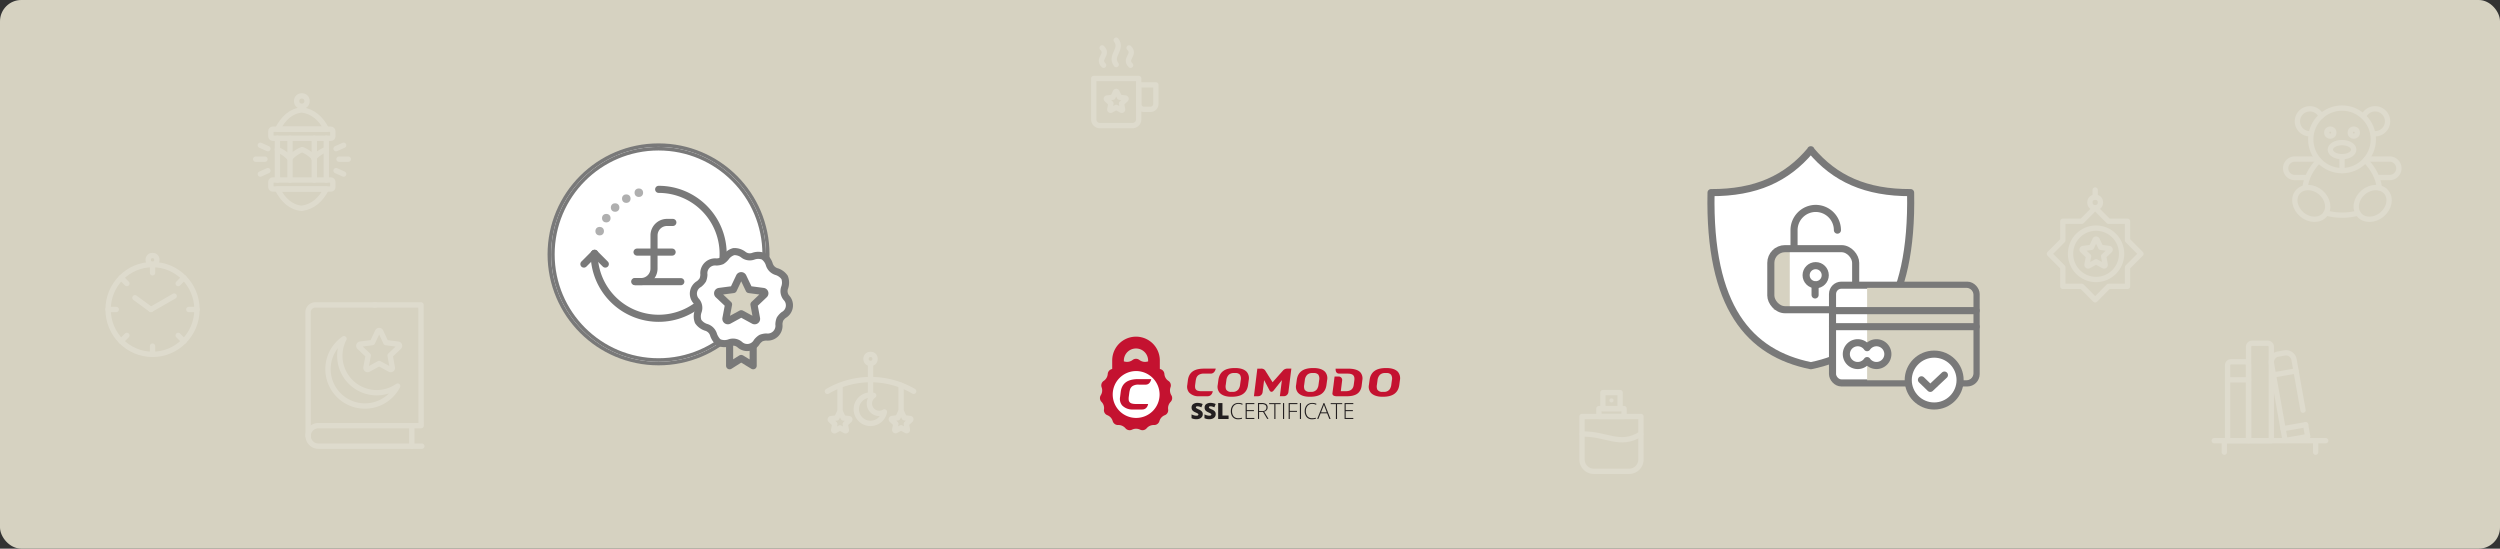 <svg id="Group_3114" data-name="Group 3114" xmlns="http://www.w3.org/2000/svg" width="1408" height="309" viewBox="0 0 1408 309">
  <rect x="0" y="0" width="1408" height="309" fill="#333333" stroke="none"/>
  <g id="Group_2660" data-name="Group 2660" transform="translate(-256 -3835)">
    <rect id="Rectangle_3824" data-name="Rectangle 3824" width="1408" height="309" rx="12" transform="translate(256 3835)" fill="#d6d2c1"/>
    <g id="Layer_2" data-name="Layer 2" transform="translate(1217.066 3916.842)">
      <g id="Vrstva_1" data-name="Vrstva 1" transform="translate(2.54 2.5)">
        <path id="Path_7453" data-name="Path 7453" d="M114.989,26.642c-25.133.08-42.653-7.817-56.136-23.9V2.5l-.08.1-.053-.1v.195C45.237,18.825,27.735,26.721,2.593,26.642c-1.31,64.705,21.6,90.405,56.127,97.47h.168C93.344,117.047,116.264,91.347,114.989,26.642Z" transform="translate(-2.54 -2.5)" fill="#fff" stroke="#797979" stroke-linecap="round" stroke-linejoin="round" stroke-width="4"/>
        <rect id="Rectangle_3882" data-name="Rectangle 3882" width="9.039" height="34.393" transform="translate(35.35 55.702)" fill="#d6d2c1"/>
        <g id="Group_2852" data-name="Group 2852">
          <path id="Path_7454" data-name="Path 7454" d="M55.4,62.111V52.046A12.261,12.261,0,0,1,67.626,39.82h0A12.261,12.261,0,0,1,79.834,52.046" transform="translate(-8.604 -6.781)" fill="none" stroke="#797979" stroke-linecap="round" stroke-linejoin="round" stroke-width="4"/>
          <circle id="Ellipse_290" data-name="Ellipse 290" cx="5.391" cy="5.391" r="5.391" transform="translate(53.596 65.264)" fill="none" stroke="#797979" stroke-linecap="round" stroke-linejoin="round" stroke-width="4"/>
          <line id="Line_400" data-name="Line 400" y2="5.506" transform="translate(58.65 76.276)" fill="none" stroke="#797979" stroke-linecap="round" stroke-linejoin="round" stroke-width="4"/>
          <rect id="Rectangle_3883" data-name="Rectangle 3883" width="47.788" height="34.393" rx="8" transform="translate(33.721 55.702)" fill="none" stroke="#797979" stroke-linecap="round" stroke-linejoin="round" stroke-width="4"/>
        </g>
        <g id="icon_payment" transform="translate(68.467 76.276)">
          <rect id="Rectangle_2814" data-name="Rectangle 2814" width="80.888" height="55.045" rx="4.991" fill="#fff" stroke="#797979" stroke-linecap="round" stroke-linejoin="round" stroke-width="4"/>
          <path id="Rectangle_2813" data-name="Rectangle 2813" d="M0,0H55.9a4,4,0,0,1,4,4V48.03a4,4,0,0,1-4,4H0a0,0,0,0,1,0,0V0A0,0,0,0,1,0,0Z" transform="translate(19.482 1.507)" fill="#d6d2c1"/>
          <line id="Line_182" data-name="Line 182" x2="80.888" transform="translate(0 14.321)" fill="none" stroke="#797979" stroke-linecap="round" stroke-linejoin="round" stroke-width="4"/>
          <line id="Line_183" data-name="Line 183" x2="80.888" transform="translate(0 23.366)" fill="none" stroke="#797979" stroke-linecap="round" stroke-linejoin="round" stroke-width="4"/>
          <path id="Path_5566" data-name="Path 5566" d="M100.408,87.025A6.405,6.405,0,0,0,95.132,89.8a6.416,6.416,0,1,0,0,7.281,6.413,6.413,0,1,0,5.276-10.056Z" transform="translate(-75.649 -54.614)" fill="#fff" stroke="#797979" stroke-linecap="round" stroke-linejoin="round" stroke-width="4"/>
          <circle id="Ellipse_119" data-name="Ellipse 119" cx="14.606" cy="14.606" r="14.606" transform="translate(42.642 38.826)" fill="#fff" stroke="#797979" stroke-linecap="round" stroke-linejoin="round" stroke-width="4"/>
          <path id="Path_7648" data-name="Path 7648" d="M96.46,113.962l4.978,4.828,7.958-7.5" transform="translate(-46.37 -60.671)" fill="none" stroke="#797979" stroke-linecap="round" stroke-linejoin="round" stroke-width="4"/>
        </g>
      </g>
    </g>
    <g id="icon_plush-toys" transform="translate(1543.27 3895.87)" opacity="0.195">
      <g id="Group_2646" data-name="Group 2646">
        <circle id="Ellipse_297" data-name="Ellipse 297" cx="17.619" cy="17.619" r="17.619" transform="translate(14.143)" fill="none" stroke="#fff" stroke-linecap="round" stroke-linejoin="round" stroke-width="3"/>
        <ellipse id="Ellipse_298" data-name="Ellipse 298" cx="6.592" cy="3.97" rx="6.592" ry="3.97" transform="translate(25.169 19.438)" fill="none" stroke="#fff" stroke-linecap="round" stroke-linejoin="round" stroke-width="3"/>
        <line id="Line_406" data-name="Line 406" y2="6.273" transform="translate(31.764 28.88)" fill="none" stroke="#fff" stroke-linecap="round" stroke-linejoin="round" stroke-width="3"/>
        <circle id="Ellipse_299" data-name="Ellipse 299" cx="1.985" cy="1.985" r="1.985" transform="translate(23.162 11.829)" fill="none" stroke="#fff" stroke-linecap="round" stroke-linejoin="round" stroke-width="3"/>
        <circle id="Ellipse_300" data-name="Ellipse 300" cx="1.985" cy="1.985" r="1.985" transform="translate(36.396 11.829)" fill="none" stroke="#fff" stroke-linecap="round" stroke-linejoin="round" stroke-width="3"/>
        <path id="Path_7498" data-name="Path 7498" d="M1068.012,667.518a7.032,7.032,0,1,1,6.361,10.03,7.127,7.127,0,0,1-.994-.069" transform="translate(-1023.998 -663.072)" fill="none" stroke="#fff" stroke-linecap="round" stroke-linejoin="round" stroke-width="3"/>
        <path id="Path_7499" data-name="Path 7499" d="M1061.008,667.518a7.032,7.032,0,1,0-6.362,10.03c.154,0,.308-.005.46-.015" transform="translate(-1040.989 -663.072)" fill="none" stroke="#fff" stroke-linecap="round" stroke-linejoin="round" stroke-width="3"/>
        <ellipse id="Ellipse_301" data-name="Ellipse 301" cx="8.158" cy="9.97" rx="8.158" ry="9.97" transform="translate(1.563 53.536) rotate(-50)" fill="none" stroke="#fff" stroke-linecap="round" stroke-linejoin="round" stroke-width="3"/>
        <ellipse id="Ellipse_302" data-name="Ellipse 302" cx="9.97" cy="8.158" rx="9.97" ry="8.158" transform="translate(36.138 53.855) rotate(-40)" fill="none" stroke="#fff" stroke-linecap="round" stroke-linejoin="round" stroke-width="3"/>
        <path id="Path_7500" data-name="Path 7500" d="M1068.537,679.379c4.333,4.3,7.38,10.153,7.757,15.32" transform="translate(-1023.559 -649.832)" fill="none" stroke="#fff" stroke-linecap="round" stroke-linejoin="round" stroke-width="3"/>
        <path id="Path_7501" data-name="Path 7501" d="M1049.985,694.48c.427-5.079,3.4-10.791,7.625-15.036" transform="translate(-1039.015 -649.779)" fill="none" stroke="#fff" stroke-linecap="round" stroke-linejoin="round" stroke-width="3"/>
        <path id="Path_7502" data-name="Path 7502" d="M1074.355,695.55a34.456,34.456,0,0,1-17.923-.055" transform="translate(-1033.641 -636.408)" fill="none" stroke="#fff" stroke-linecap="round" stroke-linejoin="round" stroke-width="3"/>
        <path id="Path_7503" data-name="Path 7503" d="M1056.069,689.341h-6.857a5.21,5.21,0,0,1-5.211-5.211h0a5.211,5.211,0,0,1,5.211-5.211h11.24" transform="translate(-1044 -650.215)" fill="none" stroke="#fff" stroke-linecap="round" stroke-linejoin="round" stroke-width="3"/>
        <path id="Path_7504" data-name="Path 7504" d="M1075.014,689.341h6.878a5.21,5.21,0,0,0,5.211-5.211h0a5.211,5.211,0,0,0-5.211-5.211h-13.073" transform="translate(-1023.322 -650.215)" fill="none" stroke="#fff" stroke-linecap="round" stroke-linejoin="round" stroke-width="3"/>
      </g>
    </g>
    <g id="icon_book-shelfs" transform="translate(1503.039 4028.324)" opacity="0.195">
      <g id="Group_3009" data-name="Group 3009">
        <line id="Line_381" data-name="Line 381" x1="62.794" transform="translate(0 54.864)" fill="none" stroke="#404041" stroke-linecap="round" stroke-linejoin="round" stroke-width="1.5"/>
        <path id="Rectangle_3863" data-name="Rectangle 3863" d="M2,0h8.818a2,2,0,0,1,2,2V54.864a0,0,0,0,1,0,0H0a0,0,0,0,1,0,0V2A2,2,0,0,1,2,0Z" transform="translate(19.351)" fill="none" stroke="#404041" stroke-linecap="round" stroke-linejoin="round" stroke-width="1.5"/>
        <path id="Rectangle_3864" data-name="Rectangle 3864" d="M2,0H9.806a2,2,0,0,1,2,2V44.449a0,0,0,0,1,0,0H0a0,0,0,0,1,0,0V2A2,2,0,0,1,2,0Z" transform="translate(7.541 10.414)" fill="none" stroke="#404041" stroke-linecap="round" stroke-linejoin="round" stroke-width="1.5"/>
        <line id="Line_382" data-name="Line 382" x2="11.806" transform="translate(7.541 20.576)" fill="none" stroke="#404041" stroke-linecap="round" stroke-linejoin="round" stroke-width="1.5"/>
        <g id="Group_2537" data-name="Group 2537" transform="translate(32.167 5.386)">
          <path id="Path_7373" data-name="Path 7373" d="M972.627,4301.609l1.178,6.635-12.713,2.223-7.71-43.364a4.575,4.575,0,0,1,3.739-5.295l3.636-.635a4.6,4.6,0,0,1,5.339,3.708l5.071,28.514" transform="translate(-953.311 -4261.103)" fill="none" stroke="#404041" stroke-linecap="round" stroke-linejoin="round" stroke-width="1.5"/>
          <line id="Line_383" data-name="Line 383" y1="2.223" x2="12.714" transform="translate(1.216 10.215)" fill="none" stroke="#404041" stroke-linecap="round" stroke-linejoin="round" stroke-width="1.5"/>
          <line id="Line_384" data-name="Line 384" y1="2.223" x2="12.714" transform="translate(6.601 40.507)" fill="none" stroke="#404041" stroke-linecap="round" stroke-linejoin="round" stroke-width="1.5"/>
        </g>
        <line id="Line_385" data-name="Line 385" y2="6.488" transform="translate(5.693 54.864)" fill="none" stroke="#404041" stroke-linecap="round" stroke-linejoin="round" stroke-width="1.5"/>
        <line id="Line_386" data-name="Line 386" y2="6.488" transform="translate(57.127 54.864)" fill="none" stroke="#404041" stroke-linecap="round" stroke-linejoin="round" stroke-width="1.5"/>
      </g>
      <g id="Group_2647" data-name="Group 2647">
        <line id="Line_381-2" data-name="Line 381" x1="62.794" transform="translate(0 54.864)" fill="none" stroke="#fff" stroke-linecap="round" stroke-linejoin="round" stroke-width="3"/>
        <path id="Rectangle_3863-2" data-name="Rectangle 3863" d="M2,0h8.818a2,2,0,0,1,2,2V54.864a0,0,0,0,1,0,0H0a0,0,0,0,1,0,0V2A2,2,0,0,1,2,0Z" transform="translate(19.351)" fill="none" stroke="#fff" stroke-linecap="round" stroke-linejoin="round" stroke-width="3"/>
        <path id="Rectangle_3864-2" data-name="Rectangle 3864" d="M2,0H9.806a2,2,0,0,1,2,2V44.449a0,0,0,0,1,0,0H0a0,0,0,0,1,0,0V2A2,2,0,0,1,2,0Z" transform="translate(7.541 10.414)" fill="none" stroke="#fff" stroke-linecap="round" stroke-linejoin="round" stroke-width="3"/>
        <line id="Line_382-2" data-name="Line 382" x2="11.806" transform="translate(7.541 20.576)" fill="none" stroke="#fff" stroke-linecap="round" stroke-linejoin="round" stroke-width="3"/>
        <g id="Group_2537-2" data-name="Group 2537" transform="translate(32.167 5.387)">
          <path id="Path_7373-2" data-name="Path 7373" d="M972.627,4301.609l1.178,6.635-12.713,2.223-7.71-43.364a4.575,4.575,0,0,1,3.739-5.295l3.636-.635a4.6,4.6,0,0,1,5.339,3.708l5.071,28.514" transform="translate(-953.311 -4261.102)" fill="none" stroke="#fff" stroke-linecap="round" stroke-linejoin="round" stroke-width="3"/>
          <line id="Line_383-2" data-name="Line 383" y1="2.223" x2="12.714" transform="translate(1.216 10.215)" fill="none" stroke="#fff" stroke-linecap="round" stroke-linejoin="round" stroke-width="3"/>
          <line id="Line_384-2" data-name="Line 384" y1="2.223" x2="12.714" transform="translate(6.601 40.507)" fill="none" stroke="#fff" stroke-linecap="round" stroke-linejoin="round" stroke-width="3"/>
        </g>
        <line id="Line_385-2" data-name="Line 385" y2="6.488" transform="translate(5.693 54.864)" fill="none" stroke="#fff" stroke-linecap="round" stroke-linejoin="round" stroke-width="3"/>
        <line id="Line_386-2" data-name="Line 386" y2="6.488" transform="translate(57.127 54.864)" fill="none" stroke="#fff" stroke-linecap="round" stroke-linejoin="round" stroke-width="3"/>
      </g>
    </g>
    <g id="icon_ornaments" transform="translate(1410.227 3942)" opacity="0.195">
      <g id="Group_2648" data-name="Group 2648">
        <path id="Path_5744" data-name="Path 5744" d="M874.259,4274.917l4.731.627a.632.632,0,0,1,.342,1.1l-3.439,3.284.859,4.7a.633.633,0,0,1-.919.692l-4.188-2.289-4.169,2.289a.659.659,0,0,1-.943-.692l.879-4.7-3.456-3.284a.645.645,0,0,1,.365-1.1l4.7-.627,2.034-4.319a.655.655,0,0,1,.889-.272h0a.672.672,0,0,1,.271.272Z" transform="translate(-845.352 -4242.599)" fill="none" stroke="#fff" stroke-linecap="round" stroke-linejoin="round" stroke-width="3"/>
        <ellipse id="Ellipse_262" data-name="Ellipse 262" cx="14.388" cy="14.472" rx="14.388" ry="14.472" transform="translate(11.891 21.473)" fill="none" stroke="#fff" stroke-linecap="round" stroke-linejoin="round" stroke-width="3"/>
        <path id="Path_7372" data-name="Path 7372" d="M897.92,4294.4l7.549-7.593-7.549-7.593v-10.738H887.245l-7.549-7.594-7.549,7.594H861.472v10.738l-7.549,7.593,7.549,7.593v10.738h10.676l7.549,7.594,7.549-7.594H897.92Z" transform="translate(-853.923 -4250.859)" fill="none" stroke="#fff" stroke-linecap="round" stroke-linejoin="round" stroke-width="3"/>
        <ellipse id="Ellipse_263" data-name="Ellipse 263" cx="2.973" cy="2.991" rx="2.973" ry="2.991" transform="translate(22.8 4.04)" fill="none" stroke="#fff" stroke-linecap="round" stroke-linejoin="round" stroke-width="3"/>
        <line id="Line_370" data-name="Line 370" y2="4.04" transform="translate(25.772)" fill="none" stroke="#fff" stroke-linecap="round" stroke-linejoin="round" stroke-width="3"/>
      </g>
    </g>
    <g id="Group_2653" data-name="Group 2653" transform="translate(-401.125 3689.955)">
      <g id="Ellipse_330" data-name="Ellipse 330">
        <circle id="Ellipse_331" data-name="Ellipse 331" cx="61.5" cy="61.5" r="61.5" transform="translate(966.513 226.8)" fill="#fff" stroke="#797979" stroke-linecap="round" stroke-linejoin="round" stroke-width="2"/>
        <circle id="Ellipse_332" data-name="Ellipse 332" cx="59.5" cy="59.5" r="59.5" transform="translate(968.513 228.8)" fill="#fff" stroke="#797979" stroke-linecap="round" stroke-linejoin="round" stroke-width="2"/>
      </g>
      <path id="Path_7649" data-name="Path 7649" d="M1028.088,251.688" fill="none" stroke="#797979" stroke-linecap="round" stroke-linejoin="round" stroke-width="4"/>
      <path id="Path_7650" data-name="Path 7650" d="M1028.088,251.688A36.308,36.308,0,1,1,991.779,288" fill="none" stroke="#797979" stroke-linecap="round" stroke-linejoin="round" stroke-width="4"/>
      <line id="Line_485" data-name="Line 485" x2="6.067" y2="6.067" transform="translate(991.972 287.707)" fill="none" stroke="#797979" stroke-linecap="round" stroke-linejoin="round" stroke-width="4"/>
      <line id="Line_486" data-name="Line 486" x1="6.067" y2="6.067" transform="translate(985.972 287.707)" fill="none" stroke="#797979" stroke-linecap="round" stroke-linejoin="round" stroke-width="4"/>
      <circle id="Ellipse_333" data-name="Ellipse 333" cx="2.408" cy="2.408" r="2.408" transform="translate(1014.508 251.174)" fill="#afafaf"/>
      <circle id="Ellipse_334" data-name="Ellipse 334" cx="2.408" cy="2.408" r="2.408" transform="translate(1007.445 254.513)" fill="#afafaf"/>
      <circle id="Ellipse_335" data-name="Ellipse 335" cx="2.408" cy="2.408" r="2.408" transform="translate(1001.152 259.521)" fill="#afafaf"/>
      <circle id="Ellipse_336" data-name="Ellipse 336" cx="2.408" cy="2.408" r="2.408" transform="translate(996.181 265.506)" fill="#afafaf"/>
      <circle id="Ellipse_337" data-name="Ellipse 337" cx="2.408" cy="2.408" r="2.408" transform="translate(992.456 272.826)" fill="#afafaf"/>
      <g id="Group_2652" data-name="Group 2652">
        <line id="Line_487" data-name="Line 487" x1="25.529" transform="translate(1015.039 303.681)" fill="none" stroke="#797979" stroke-linecap="round" stroke-linejoin="round" stroke-width="4"/>
        <path id="Path_7651" data-name="Path 7651" d="M1036.071,270.319h-3.285a7.31,7.31,0,0,0-7.31,7.3l-.016,18.713a7.311,7.311,0,0,1-7.31,7.3H1014.6" fill="none" stroke="#797979" stroke-linecap="round" stroke-linejoin="round" stroke-width="4"/>
        <line id="Line_488" data-name="Line 488" x2="19.767" transform="translate(1015.898 287.026)" fill="none" stroke="#797979" stroke-linecap="round" stroke-linejoin="round" stroke-width="4"/>
      </g>
      <g id="icon_bestseller" data-name="icon bestseller">
        <path id="Path_5740" data-name="Path 5740" d="M1068.038,338.509v12.536l6.526-4.125,6.75,4.125v-10.88" fill="#d6d2c1" stroke="#797979" stroke-linecap="round" stroke-linejoin="round" stroke-width="4"/>
        <path id="Path_6406" data-name="Path 6406" d="M1095.805,327.719a9.1,9.1,0,0,1,.6-2.939,9.551,9.551,0,0,1,2.109-2.325,6.223,6.223,0,0,0,1.518-9.729,5.8,5.8,0,0,1-.93-5.868,8.27,8.27,0,0,0-.078-5.542,8.578,8.578,0,0,0-4.325-3.237,6.136,6.136,0,0,1-4.376-4.375,8.579,8.579,0,0,0-3.237-4.326,8.275,8.275,0,0,0-5.546-.08,5.8,5.8,0,0,1-5.864-.93,8.316,8.316,0,0,0-5.259-1.623,8.2,8.2,0,0,0-4.468,3.144,9.482,9.482,0,0,1-2.323,2.108,9.058,9.058,0,0,1-2.941.6,6.37,6.37,0,0,0-7.12,7.119,9.049,9.049,0,0,1-.6,2.939,9.541,9.541,0,0,1-2.109,2.327,6.22,6.22,0,0,0-1.518,9.727,5.8,5.8,0,0,1,.93,5.866,8.263,8.263,0,0,0,.08,5.544,8.6,8.6,0,0,0,4.323,3.237,6.132,6.132,0,0,1,4.376,4.377,11.279,11.279,0,0,0,2.073,3.467,4.6,4.6,0,0,0,1.162.855,8.3,8.3,0,0,0,5.548.082,5.832,5.832,0,0,1,5.866.936,6.225,6.225,0,0,0,9.727-1.519,9.452,9.452,0,0,1,2.325-2.108,9.1,9.1,0,0,1,2.939-.6,6.366,6.366,0,0,0,7.118-7.125Z" fill="#fff" stroke="#797979" stroke-linecap="round" stroke-linejoin="round" stroke-width="4"/>
        <path id="Path_5744-2" data-name="Path 5744" d="M1079,308.127l7.976,1.052a1.058,1.058,0,0,1,.578,1.845l-5.8,5.5,1.449,7.889a1.068,1.068,0,0,1-1.551,1.16l-7.062-3.839-7.031,3.839a1.109,1.109,0,0,1-1.6-1.16l1.484-7.889-5.83-5.505a1.079,1.079,0,0,1,.617-1.845l7.93-1.05,3.429-7.245a1.11,1.11,0,0,1,1.5-.456h0a1.148,1.148,0,0,1,.46.456Z" fill="#d6d2c1" stroke="#797979" stroke-linecap="round" stroke-linejoin="round" stroke-width="4"/>
      </g>
    </g>
    <g id="icon_book-quaran-hadith" transform="translate(429.5 4006.727)" opacity="0.2">
      <g id="Group_3113" data-name="Group 3113">
        <path id="Path_7514" data-name="Path 7514" d="M1272.814,424.521h-58.249a5.775,5.775,0,0,1-5.766-5.783h0a5.773,5.773,0,0,1,5.766-5.783h57.863l-.086-67.991h-26.358" transform="translate(-1208.744 -344.963)" fill="none" stroke="#404041" stroke-linecap="round" stroke-linejoin="round" stroke-width="1.5"/>
        <line id="Line_412" data-name="Line 412" y2="11.567" transform="translate(58.42 67.986)" fill="none" stroke="#404041" stroke-linecap="round" stroke-linejoin="round" stroke-width="1.5"/>
        <path id="Path_7517" data-name="Path 7517" d="M1246.68,344.963h-33.754a4.151,4.151,0,0,0-4.146,4.159v0l.055,69.732" transform="translate(-1208.779 -344.963)" fill="none" stroke="#404041" stroke-linecap="round" stroke-linejoin="round" stroke-width="1.5"/>
        <path id="Path_5744-3" data-name="Path 5744" d="M1234.322,356.945l6.879.9a.917.917,0,0,1,.494,1.6l-5,4.755,1.244,6.823a.9.9,0,0,1-.661,1.081l-.05.011a.88.88,0,0,1-.622-.089l-6.087-3.318-6.06,3.318a.953.953,0,0,1-1.275-.44l-.006-.008a.943.943,0,0,1-.089-.571l1.281-6.823-5.027-4.761a.931.931,0,0,1,0-1.315h0a.889.889,0,0,1,.55-.279l6.832-.9,2.961-6.288a.949.949,0,0,1,1.283-.393l.005,0h0a1.013,1.013,0,0,1,.4.39Z" transform="translate(-1190.484 -335.723)" fill="none" stroke="#404041" stroke-linecap="round" stroke-linejoin="round" stroke-width="1.5"/>
        <path id="Path_7630" data-name="Path 7630" d="M1240.167,382.2a20.8,20.8,0,0,1-18.394-30.4,20.773,20.773,0,1,0,30.213,26.677A20.582,20.582,0,0,1,1240.167,382.2Z" transform="translate(-1201.539 -332.748)" fill="none" stroke="#404041" stroke-linecap="round" stroke-linejoin="round" stroke-width="1.5"/>
      </g>
      <g id="Group_2654" data-name="Group 2654">
        <path id="Path_7514-2" data-name="Path 7514" d="M1272.814,424.521h-58.249a5.775,5.775,0,0,1-5.766-5.783h0a5.773,5.773,0,0,1,5.766-5.783h57.863l-.086-67.991h-26.358" transform="translate(-1208.744 -344.963)" fill="none" stroke="#fff" stroke-linecap="round" stroke-linejoin="round" stroke-width="3"/>
        <line id="Line_412-2" data-name="Line 412" y2="11.567" transform="translate(58.42 67.986)" fill="none" stroke="#fff" stroke-linecap="round" stroke-linejoin="round" stroke-width="3"/>
        <path id="Path_7517-2" data-name="Path 7517" d="M1246.679,344.963h-33.754a4.151,4.151,0,0,0-4.146,4.159v0l.055,69.732" transform="translate(-1208.779 -344.963)" fill="none" stroke="#fff" stroke-linecap="round" stroke-linejoin="round" stroke-width="3"/>
        <path id="Path_5744-4" data-name="Path 5744" d="M1234.322,356.945l6.879.9a.917.917,0,0,1,.494,1.6l-5,4.755,1.244,6.823a.9.9,0,0,1-.661,1.081l-.05.011a.88.88,0,0,1-.622-.089l-6.087-3.318-6.06,3.318a.953.953,0,0,1-1.275-.44l-.006-.008a.943.943,0,0,1-.089-.571l1.281-6.823-5.027-4.761a.931.931,0,0,1,0-1.315h0a.889.889,0,0,1,.55-.278l6.832-.9,2.961-6.288a.949.949,0,0,1,1.283-.393l.005,0h0a1.011,1.011,0,0,1,.4.39Z" transform="translate(-1190.484 -335.723)" fill="none" stroke="#fff" stroke-linecap="round" stroke-linejoin="round" stroke-width="3"/>
        <path id="Path_7630-2" data-name="Path 7630" d="M1240.167,382.2a20.8,20.8,0,0,1-18.394-30.4,20.773,20.773,0,1,0,30.213,26.677A20.584,20.584,0,0,1,1240.167,382.2Z" transform="translate(-1201.539 -332.748)" fill="none" stroke="#fff" stroke-linecap="round" stroke-linejoin="round" stroke-width="3"/>
      </g>
    </g>
    <g id="icon_lamps" transform="translate(400 3889)" opacity="0.2">
      <g id="Group_2655" data-name="Group 2655">
        <rect id="Rectangle_3854" data-name="Rectangle 3854" width="34.892" height="5.086" rx="1.067" transform="translate(8.553 18.78)" fill="none" stroke="#fff" stroke-linecap="round" stroke-linejoin="round" stroke-width="3"/>
        <rect id="Rectangle_3855" data-name="Rectangle 3855" width="34.892" height="5.086" rx="1.067" transform="translate(8.553 47.373)" fill="none" stroke="#fff" stroke-linecap="round" stroke-linejoin="round" stroke-width="3"/>
        <line id="Line_354" data-name="Line 354" y2="23.51" transform="translate(39.763 23.865)" fill="none" stroke="#fff" stroke-linecap="round" stroke-linejoin="round" stroke-width="3"/>
        <line id="Line_355" data-name="Line 355" y2="23.51" transform="translate(12.231 23.865)" fill="none" stroke="#fff" stroke-linecap="round" stroke-linejoin="round" stroke-width="3"/>
        <line id="Line_356" data-name="Line 356" y2="23.566" transform="translate(19.333 23.865)" fill="none" stroke="#fff" stroke-linecap="round" stroke-linejoin="round" stroke-width="3"/>
        <line id="Line_357" data-name="Line 357" y2="23.51" transform="translate(33.011 23.865)" fill="none" stroke="#fff" stroke-linecap="round" stroke-linejoin="round" stroke-width="3"/>
        <path id="Path_7359" data-name="Path 7359" d="M585.142,4254.756a18.437,18.437,0,0,1,6.839-4.766,18.521,18.521,0,0,1,6.839,4.766" transform="translate(-565.811 -4219.738)" fill="none" stroke="#fff" stroke-linecap="round" stroke-linejoin="round" stroke-width="3"/>
        <path id="Path_7360" data-name="Path 7360" d="M582.162,4249.99a18.54,18.54,0,0,1,6.839,4.766" transform="translate(-569.931 -4219.738)" fill="none" stroke="#fff" stroke-linecap="round" stroke-linejoin="round" stroke-width="3"/>
        <path id="Path_7361" data-name="Path 7361" d="M590.741,4254.756a18.436,18.436,0,0,1,6.839-4.766" transform="translate(-558.066 -4219.738)" fill="none" stroke="#fff" stroke-linecap="round" stroke-linejoin="round" stroke-width="3"/>
        <path id="Path_7362" data-name="Path 7362" d="M595.928,4270.189c-6.3-.561-10.592-4.755-13.766-10.879h27.533C606.6,4265.353,602.188,4269.255,595.928,4270.189Z" transform="translate(-569.931 -4206.852)" fill="none" stroke="#fff" stroke-linecap="round" stroke-linejoin="round" stroke-width="3"/>
        <path id="Path_7363" data-name="Path 7363" d="M595.971,4240.611c-6.3.557-10.595,4.753-13.766,10.876h27.531C606.647,4245.445,602.232,4241.542,595.971,4240.611Z" transform="translate(-569.871 -4232.71)" fill="none" stroke="#fff" stroke-linecap="round" stroke-linejoin="round" stroke-width="3"/>
        <circle id="Ellipse_259" data-name="Ellipse 259" cx="2.933" cy="2.933" r="2.933" transform="translate(23.062)" fill="none" stroke="#fff" stroke-linecap="round" stroke-linejoin="round" stroke-width="3"/>
        <g id="Group_2524" data-name="Group 2524" transform="translate(45.278 27.81)">
          <line id="Line_358" data-name="Line 358" x2="5.228" transform="translate(1.654 7.838)" fill="none" stroke="#fff" stroke-linecap="round" stroke-linejoin="round" stroke-width="3"/>
          <line id="Line_359" data-name="Line 359" y1="1.919" x2="4.268" fill="none" stroke="#fff" stroke-linecap="round" stroke-linejoin="round" stroke-width="3"/>
          <line id="Line_360" data-name="Line 360" x2="4.268" y2="1.919" transform="translate(0 14.298)" fill="none" stroke="#fff" stroke-linecap="round" stroke-linejoin="round" stroke-width="3"/>
        </g>
        <g id="Group_2525" data-name="Group 2525" transform="translate(0 27.81)">
          <line id="Line_361" data-name="Line 361" x1="5.228" transform="translate(0 7.838)" fill="none" stroke="#fff" stroke-linecap="round" stroke-linejoin="round" stroke-width="3"/>
          <line id="Line_362" data-name="Line 362" x1="4.268" y1="1.919" transform="translate(2.614)" fill="none" stroke="#fff" stroke-linecap="round" stroke-linejoin="round" stroke-width="3"/>
          <line id="Line_363" data-name="Line 363" x1="4.268" y2="1.919" transform="translate(2.614 14.298)" fill="none" stroke="#fff" stroke-linecap="round" stroke-linejoin="round" stroke-width="3"/>
        </g>
      </g>
    </g>
    <g id="icon_clocks" transform="translate(316.885 3978.877)" opacity="0.2">
      <g id="Group_2656" data-name="Group 2656">
        <ellipse id="Ellipse_264" data-name="Ellipse 264" cx="25.024" cy="25.279" rx="25.024" ry="25.279" transform="translate(0.001 5.14)" fill="none" stroke="#fff" stroke-linecap="round" stroke-linejoin="round" stroke-width="3"/>
        <g id="Group_2532" data-name="Group 2532" transform="translate(0 30.419)">
          <line id="Line_371" data-name="Line 371" x2="4.588" transform="translate(0)" fill="none" stroke="#fff" stroke-linecap="round" stroke-linejoin="round" stroke-width="3"/>
          <line id="Line_372" data-name="Line 372" x2="4.588" transform="translate(45.46)" fill="none" stroke="#fff" stroke-linecap="round" stroke-linejoin="round" stroke-width="3"/>
        </g>
        <g id="Group_2533" data-name="Group 2533" transform="translate(7.329 12.544)">
          <line id="Line_373" data-name="Line 373" y1="3.277" x2="3.244" transform="translate(0 32.471)" fill="none" stroke="#fff" stroke-linecap="round" stroke-linejoin="round" stroke-width="3"/>
          <line id="Line_374" data-name="Line 374" y1="3.277" x2="3.244" transform="translate(32.145)" fill="none" stroke="#fff" stroke-linecap="round" stroke-linejoin="round" stroke-width="3"/>
        </g>
        <g id="Group_2534" data-name="Group 2534" transform="translate(25.024 5.14)">
          <line id="Line_375" data-name="Line 375" y1="4.635" transform="translate(0 45.923)" fill="none" stroke="#fff" stroke-linecap="round" stroke-linejoin="round" stroke-width="3"/>
          <line id="Line_376" data-name="Line 376" y1="4.635" transform="translate(0 0)" fill="none" stroke="#fff" stroke-linecap="round" stroke-linejoin="round" stroke-width="3"/>
        </g>
        <g id="Group_2535" data-name="Group 2535" transform="translate(7.329 12.544)">
          <line id="Line_377" data-name="Line 377" x2="3.244" y2="3.277" fill="none" stroke="#fff" stroke-linecap="round" stroke-linejoin="round" stroke-width="3"/>
          <line id="Line_378" data-name="Line 378" x2="3.244" y2="3.277" transform="translate(32.145 32.471)" fill="none" stroke="#fff" stroke-linecap="round" stroke-linejoin="round" stroke-width="3"/>
        </g>
        <line id="Line_379" data-name="Line 379" x2="9" y2="6.601" transform="translate(15.116 23.817)" fill="none" stroke="#fff" stroke-linecap="round" stroke-linejoin="round" stroke-width="3"/>
        <line id="Line_380" data-name="Line 380" x1="13.103" y2="7.537" transform="translate(24.115 22.881)" fill="none" stroke="#fff" stroke-linecap="round" stroke-linejoin="round" stroke-width="3"/>
        <ellipse id="Ellipse_265" data-name="Ellipse 265" cx="2.436" cy="2.461" rx="2.436" ry="2.461" transform="translate(22.588)" fill="none" stroke="#fff" stroke-linecap="round" stroke-linejoin="round" stroke-width="3"/>
      </g>
    </g>
    <g id="icon_baby-toys" transform="translate(722 4034.574)" opacity="0.201">
      <g id="Group_2657" data-name="Group 2657">
        <g id="Group_2614" data-name="Group 2614">
          <path id="Path_7536" data-name="Path 7536" d="M1258.647,651.6a48,48,0,0,1,48.57-.04" transform="translate(-1258.647 -630.772)" fill="none" stroke="#fff" stroke-linecap="round" stroke-linejoin="round" stroke-width="3"/>
          <line id="Line_441" data-name="Line 441" y2="16.982" transform="translate(24.285 5.26)" fill="none" stroke="#fff" stroke-linecap="round" stroke-linejoin="round" stroke-width="3"/>
          <ellipse id="Ellipse_306" data-name="Ellipse 306" cx="2.551" cy="2.555" rx="2.551" ry="2.555" transform="translate(21.734)" fill="none" stroke="#fff" stroke-linecap="round" stroke-linejoin="round" stroke-width="3"/>
        </g>
        <line id="Line_442" data-name="Line 442" y2="14.878" transform="translate(7.103 17.732)" fill="none" stroke="#fff" stroke-linecap="round" stroke-linejoin="round" stroke-width="3"/>
        <line id="Line_443" data-name="Line 443" y2="15.179" transform="translate(41.489 17.433)" fill="none" stroke="#fff" stroke-linecap="round" stroke-linejoin="round" stroke-width="3"/>
        <path id="Path_5744-5" data-name="Path 5744" d="M1267.164,661.977l3.3.431a.44.44,0,0,1,.385.486.45.45,0,0,1-.146.28l-2.4,2.278.6,3.268a.428.428,0,0,1-.318.518l-.023.005a.437.437,0,0,1-.3-.043l-2.922-1.589-2.906,1.589a.458.458,0,0,1-.612-.211l0-.005a.449.449,0,0,1-.043-.274l.614-3.266-2.413-2.28a.448.448,0,0,1,0-.631h0a.43.43,0,0,1,.265-.132l3.278-.431,1.419-3.011a.455.455,0,0,1,.617-.188h0a.475.475,0,0,1,.19.187Z" transform="translate(-1258.246 -626.182)" fill="none" stroke="#fff" stroke-linecap="round" stroke-linejoin="round" stroke-width="3"/>
        <path id="Path_5744-6" data-name="Path 5744" d="M1292.973,661.91l3.3.431a.44.44,0,0,1,.384.486.449.449,0,0,1-.145.279l-2.4,2.279.6,3.268a.43.43,0,0,1-.319.518l-.024.005a.43.43,0,0,1-.3-.044l-2.921-1.589-2.907,1.589a.456.456,0,0,1-.612-.209l0-.005a.45.45,0,0,1-.043-.274l.614-3.268-2.412-2.279a.447.447,0,0,1,0-.631h0a.427.427,0,0,1,.264-.133l3.278-.43,1.42-3.011a.454.454,0,0,1,.616-.188h0a.475.475,0,0,1,.19.187Z" transform="translate(-1249.666 -626.203)" fill="none" stroke="#fff" stroke-linecap="round" stroke-linejoin="round" stroke-width="3"/>
        <path id="Path_7537" data-name="Path 7537" d="M1283.772,661.85a5.554,5.554,0,0,1-3.131-10.137,7.985,7.985,0,1,0,6.039,9.292A5.5,5.5,0,0,1,1283.772,661.85Z" transform="translate(-1254.582 -628.592)" fill="none" stroke="#fff" stroke-linecap="round" stroke-linejoin="round" stroke-width="3"/>
      </g>
    </g>
    <g id="icon_perfume-mens" transform="translate(1147 4056.109)" opacity="0.195">
      <g id="Group_2658" data-name="Group 2658">
        <path id="Rectangle_3922" data-name="Rectangle 3922" d="M0,0H33.183a0,0,0,0,1,0,0V24.222a6.648,6.648,0,0,1-6.648,6.648H6.648A6.648,6.648,0,0,1,0,24.222V0A0,0,0,0,1,0,0Z" transform="translate(0 13.466)" fill="none" stroke="#fff" stroke-linecap="round" stroke-linejoin="round" stroke-width="3"/>
        <rect id="Rectangle_3923" data-name="Rectangle 3923" width="14.162" height="4.43" transform="translate(9.511 9.022)" fill="none" stroke="#fff" stroke-linecap="round" stroke-linejoin="round" stroke-width="3"/>
        <rect id="Rectangle_3924" data-name="Rectangle 3924" width="9.714" height="9.024" transform="translate(11.736)" fill="none" stroke="#fff" stroke-linecap="round" stroke-linejoin="round" stroke-width="3"/>
        <ellipse id="Ellipse_318" data-name="Ellipse 318" cx="1.17" cy="1.157" rx="1.17" ry="1.157" transform="translate(15.421 3.239)" fill="#fff"/>
        <path id="Path_7595" data-name="Path 7595" d="M951.356,417.6c13.113-.463,21.208,7.4,32.838,0" transform="translate(-951.182 -394.23)" fill="none" stroke="#fff" stroke-linecap="round" stroke-linejoin="round" stroke-width="3"/>
      </g>
    </g>
    <g id="icon_mugs" transform="translate(872 3857.607)" opacity="0.195">
      <g id="Group_2659" data-name="Group 2659">
        <path id="Rectangle_3868" data-name="Rectangle 3868" d="M0,0H25.307a0,0,0,0,1,0,0V23.045a3.513,3.513,0,0,1-3.513,3.513H3.513A3.513,3.513,0,0,1,0,23.045V0A0,0,0,0,1,0,0Z" transform="translate(0 21.589)" fill="none" stroke="#fff" stroke-linecap="round" stroke-linejoin="round" stroke-width="3"/>
        <path id="Rectangle_3869" data-name="Rectangle 3869" d="M0,0H9.68a0,0,0,0,1,0,0V10.749A3.042,3.042,0,0,1,6.638,13.79h-3.6A3.042,3.042,0,0,1,0,10.749V0A0,0,0,0,1,0,0Z" transform="translate(25.305 25.191)" fill="none" stroke="#fff" stroke-linecap="round" stroke-linejoin="round" stroke-width="3"/>
        <path id="Path_7384" data-name="Path 7384" d="M1130.722,4259.253c3.915,5.172-3.878,8.644,0,13.766" transform="translate(-1118.071 -4259.253)" fill="none" stroke="#fff" stroke-linecap="round" stroke-linejoin="round" stroke-width="3"/>
        <path id="Path_7385" data-name="Path 7385" d="M1125.449,4261.988c3.915,3.8-3.02,6.013.858,9.782" transform="translate(-1120.746 -4257.621)" fill="none" stroke="#fff" stroke-linecap="round" stroke-linejoin="round" stroke-width="3"/>
        <path id="Path_7386" data-name="Path 7386" d="M1135,4261.988c3.915,3.8-3.022,6.013.856,9.782" transform="translate(-1115.102 -4257.621)" fill="none" stroke="#fff" stroke-linecap="round" stroke-linejoin="round" stroke-width="3"/>
        <path id="Path_5744-7" data-name="Path 5744" d="M1134.21,4280.618l3.334.44a.443.443,0,0,1,.24.773l-2.422,2.308.6,3.309a.446.446,0,0,1-.648.486l-2.95-1.61-2.938,1.61a.464.464,0,0,1-.622-.21.458.458,0,0,1-.043-.276l.621-3.309-2.436-2.308a.456.456,0,0,1-.011-.641.452.452,0,0,1,.269-.134l3.313-.441,1.432-3.036a.463.463,0,0,1,.627-.191h0a.46.46,0,0,1,.191.191Z" transform="translate(-1119.722 -4248.458)" fill="none" stroke="#fff" stroke-linecap="round" stroke-linejoin="round" stroke-width="3"/>
      </g>
    </g>
    <g id="logo_comodo-ssl-certificate" transform="translate(875.494 4024.703)">
      <path id="Path_7704" data-name="Path 7704" d="M44.665,35.433V23.709a6.831,6.831,0,0,1,13.661,0v11.7h6.591v-11.7a13.409,13.409,0,0,0-26.818,0v11.7h6.565Z" transform="translate(-31.199 -10.4)" fill="#c41230"/>
      <path id="Path_7705" data-name="Path 7705" d="M30.517,57.923a3.094,3.094,0,0,1,3.854,0,5.238,5.238,0,0,0,4.359.924,3.037,3.037,0,0,1,3.508,1.558,5.079,5.079,0,0,0,3.615,2.588,3.048,3.048,0,0,1,2.578,2.852,5.083,5.083,0,0,0,2.233,3.829,3.032,3.032,0,0,1,1.2,3.644,5.259,5.259,0,0,0,.452,4.41,3.023,3.023,0,0,1-.4,3.8,5.126,5.126,0,0,0-1.382,4.2,3.007,3.007,0,0,1-1.914,3.3A5.084,5.084,0,0,0,45.64,92.3a3.061,3.061,0,0,1-3.11,2.245,5.217,5.217,0,0,0-4.067,1.8,3.044,3.044,0,0,1-3.748.792,5.281,5.281,0,0,0-4.465,0,3.081,3.081,0,0,1-3.774-.792,5.217,5.217,0,0,0-4.067-1.8A3.061,3.061,0,0,1,19.3,92.3a5.084,5.084,0,0,0-2.977-3.274,3,3,0,0,1-1.914-3.3,5.013,5.013,0,0,0-1.382-4.2,3.023,3.023,0,0,1-.4-3.8,5.056,5.056,0,0,0,.452-4.41,3.053,3.053,0,0,1,1.2-3.644,5.128,5.128,0,0,0,2.233-3.829,3.071,3.071,0,0,1,2.578-2.852A5.283,5.283,0,0,0,22.7,60.406a3.037,3.037,0,0,1,3.508-1.558A5.161,5.161,0,0,0,30.517,57.923Z" transform="translate(-12.133 -44.879)" fill="#c41230"/>
      <path id="Path_7706" data-name="Path 7706" d="M51.789,83.4A13.2,13.2,0,1,0,65.079,96.6,13.251,13.251,0,0,0,51.789,83.4Z" transform="translate(-31.492 -64.124)" fill="#fff"/>
      <path id="Path_7707" data-name="Path 7707" d="M64.467,100.6a16.223,16.223,0,0,0-2.365.185c-4.279.634-6.591,2.957-7.123,6.892l-.372,2.984a5.735,5.735,0,0,0,1.116,4.7,7.955,7.955,0,0,0,6.113,2.35h5.183c3,0,3.375-3.116,3.375-3.116H63.51a7.591,7.591,0,0,1-2.472-.317A2.272,2.272,0,0,1,59.47,112.4a7.253,7.253,0,0,1,.027-1.848l.346-2.614a14.259,14.259,0,0,1,.4-1.664,3.948,3.948,0,0,1,1.329-1.743,6.039,6.039,0,0,1,3.641-.819h3.8c2.658,0,3.136-3.116,3.136-3.116Z" transform="translate(-43.265 -76.782)" fill="#c41230"/>
      <g id="Group_2906" data-name="Group 2906" transform="translate(51.58 37.206)">
        <path id="Path_7708" data-name="Path 7708" d="M212.526,157.637a2.544,2.544,0,0,1-.425,1.479,2.882,2.882,0,0,1-1.223,1,4.62,4.62,0,0,1-1.887.37,6.327,6.327,0,0,1-1.515-.132,5.71,5.71,0,0,1-1.276-.449v-2.139a7.317,7.317,0,0,0,1.435.555,5.4,5.4,0,0,0,1.382.185,1.266,1.266,0,0,0,.8-.185.6.6,0,0,0,.239-.475.419.419,0,0,0-.106-.317,1.732,1.732,0,0,0-.319-.29,12.649,12.649,0,0,0-1.2-.581,6.286,6.286,0,0,1-1.329-.766,2.539,2.539,0,0,1-.664-.845,2.985,2.985,0,0,1-.213-1.135,2.259,2.259,0,0,1,.9-1.928,4.121,4.121,0,0,1,2.5-.687,7.03,7.03,0,0,1,2.844.634l-.744,1.875a5.278,5.278,0,0,0-2.179-.581,1.212,1.212,0,0,0-.691.158.512.512,0,0,0-.213.422.559.559,0,0,0,.266.475,12.513,12.513,0,0,0,1.488.766,4.29,4.29,0,0,1,1.621,1.109,2.086,2.086,0,0,1,.5,1.479Z" transform="translate(-206.2 -151.3)" fill="#231f20"/>
        <path id="Path_7709" data-name="Path 7709" d="M239.926,157.637a2.544,2.544,0,0,1-.425,1.479,2.882,2.882,0,0,1-1.223,1,4.62,4.62,0,0,1-1.887.37,6.462,6.462,0,0,1-1.515-.132,5.709,5.709,0,0,1-1.276-.449v-2.139a7.318,7.318,0,0,0,1.435.555,5.4,5.4,0,0,0,1.382.185,1.266,1.266,0,0,0,.8-.185.629.629,0,0,0,.266-.475.419.419,0,0,0-.106-.317,1.732,1.732,0,0,0-.319-.29,12.65,12.65,0,0,0-1.2-.581,6.285,6.285,0,0,1-1.329-.766,2.167,2.167,0,0,1-.638-.845,2.984,2.984,0,0,1-.213-1.135,2.259,2.259,0,0,1,.9-1.928,4.121,4.121,0,0,1,2.5-.687,7.03,7.03,0,0,1,2.844.634l-.744,1.875a5.278,5.278,0,0,0-2.179-.581,1.156,1.156,0,0,0-.691.158.512.512,0,0,0-.213.422.559.559,0,0,0,.266.475,10.555,10.555,0,0,0,1.488.766,4.081,4.081,0,0,1,1.621,1.109,2.338,2.338,0,0,1,.452,1.479Z" transform="translate(-226.317 -151.3)" fill="#231f20"/>
        <path id="Path_7710" data-name="Path 7710" d="M262.6,160.652V151.7h2.419v7h3.455v1.954Z" transform="translate(-247.61 -151.594)" fill="#231f20"/>
        <path id="Path_7711" data-name="Path 7711" d="M293.832,151.928a3.417,3.417,0,0,0-2.658,1.083,4.272,4.272,0,0,0-.983,2.957,4.6,4.6,0,0,0,.9,2.984,3.268,3.268,0,0,0,2.631,1.056,7.277,7.277,0,0,0,2.073-.29v.555a6.662,6.662,0,0,1-2.233.317,3.731,3.731,0,0,1-2.977-1.215,5,5,0,0,1-1.09-3.406,5.335,5.335,0,0,1,.532-2.4,3.81,3.81,0,0,1,1.488-1.611,4.473,4.473,0,0,1,2.259-.555,5.27,5.27,0,0,1,2.366.5l-.239.555a4.177,4.177,0,0,0-2.073-.528Z" transform="translate(-267.36 -151.374)" fill="#231f20"/>
        <path id="Path_7712" data-name="Path 7712" d="M325.717,160.652H320.8V151.7h4.917v.581h-4.279v3.38h4.04v.581h-4.04v3.829h4.279Z" transform="translate(-290.341 -151.594)" fill="#231f20"/>
        <path id="Path_7713" data-name="Path 7713" d="M347.611,156.67v3.882H347V151.6h2.153a4.142,4.142,0,0,1,2.472.607,2.209,2.209,0,0,1,.8,1.848,2.323,2.323,0,0,1-.478,1.505,2.618,2.618,0,0,1-1.462.9l2.445,4.067h-.744l-2.312-3.882h-2.259Zm0-.528h1.728a2.619,2.619,0,0,0,1.754-.5,1.8,1.8,0,0,0,.638-1.479,1.725,1.725,0,0,0-.611-1.479,3.335,3.335,0,0,0-2.02-.475h-1.488v3.935Z" transform="translate(-309.577 -151.521)" fill="#231f20"/>
        <path id="Path_7714" data-name="Path 7714" d="M374.161,160.725h-.638v-8.344H370.6V151.8h6.485v.581h-2.924Z" transform="translate(-326.905 -151.668)" fill="#231f20"/>
        <path id="Path_7715" data-name="Path 7715" d="M400,160.652V151.7h.638v8.952Z" transform="translate(-348.491 -151.594)" fill="#231f20"/>
        <path id="Path_7716" data-name="Path 7716" d="M412.611,160.652H412V151.7h4.944v.581h-4.306v3.8H416.7v.581h-4.067v3.987Z" transform="translate(-357.301 -151.594)" fill="#231f20"/>
        <path id="Path_7717" data-name="Path 7717" d="M435.8,160.652V151.7h.638v8.952Z" transform="translate(-374.776 -151.594)" fill="#231f20"/>
        <path id="Path_7718" data-name="Path 7718" d="M450.306,151.928a3.417,3.417,0,0,0-2.658,1.083,4.273,4.273,0,0,0-.983,2.957,4.462,4.462,0,0,0,.93,2.984,3.268,3.268,0,0,0,2.631,1.056,7.277,7.277,0,0,0,2.073-.29v.555a6.662,6.662,0,0,1-2.233.317,3.731,3.731,0,0,1-2.977-1.215,5,5,0,0,1-1.09-3.406,5.335,5.335,0,0,1,.532-2.4,3.81,3.81,0,0,1,1.488-1.611,4.473,4.473,0,0,1,2.259-.555,5.27,5.27,0,0,1,2.365.5l-.266.555a4.177,4.177,0,0,0-2.073-.528Z" transform="translate(-382.265 -151.374)" fill="#231f20"/>
        <path id="Path_7719" data-name="Path 7719" d="M478.008,157.336H474.34l-1.249,3.142H472.4l3.615-8.978h.4l3.535,8.978h-.718l-1.223-3.142Zm-3.429-.555H477.8l-1.223-3.222c-.106-.264-.213-.607-.372-1.056a8.132,8.132,0,0,1-.372,1.056Z" transform="translate(-401.648 -151.447)" fill="#231f20"/>
        <path id="Path_7720" data-name="Path 7720" d="M504.661,160.725h-.638v-8.344H501.1V151.8h6.485v.581h-2.924Z" transform="translate(-422.72 -151.668)" fill="#231f20"/>
        <path id="Path_7721" data-name="Path 7721" d="M535.417,160.652H530.5V151.7h4.917v.581h-4.306v3.38h4.066v.581h-4.066v3.829h4.306Z" transform="translate(-444.306 -151.594)" fill="#231f20"/>
      </g>
      <g id="Group_2907" data-name="Group 2907" transform="translate(49.125 17.586)">
        <path id="Path_7722" data-name="Path 7722" d="M513.492,78.3h-6.964v.475c.027,1.03.372,2.324,2.126,2.324h4.651c2.711,0,4.173.9,3.748,3.908l-.319,2.4c-.4,3.116-2.658,3.591-4.651,3.591h-2.631l.744-5.994a1.927,1.927,0,0,0-1.967-2.271h-2.286l-.611,4.938-.585,4.357c-.159,1.162.691,1.822,2.525,1.822h5.369c5.449,0,6.937-1.954,7.681-3.2a7.656,7.656,0,0,0,.85-2.561c.027-.185.4-3.3.4-3.3a5.255,5.255,0,0,0-1.063-4.357c-1.249-1.4-3.535-2.139-7.017-2.139Z" transform="translate(-422.929 -77.957)" fill="#c41230"/>
        <path id="Path_7723" data-name="Path 7723" d="M271.6,77h-.771c-5.475.053-8.346,2.324-8.957,6.654l-.372,2.8a5.293,5.293,0,0,0,1.063,4.436c1.169,1.294,3.216,2.245,6.3,2.271h.771c5.369-.053,8.213-2.245,8.9-6.285l.053-.29.372-2.8a5.515,5.515,0,0,0-1.09-4.595C276.7,77.9,274.654,77.026,271.6,77Zm2.844,6.786-.346,2.561a5.56,5.56,0,0,1-.957,2.667,3.821,3.821,0,0,1-3.163,1.4h-.824a3.153,3.153,0,0,1-2.924-1.32,4.723,4.723,0,0,1-.213-2.641l.345-2.561a5.15,5.15,0,0,1,1.356-3.09,4.054,4.054,0,0,1,2.924-1h.8a3.094,3.094,0,0,1,2.552.951,4.208,4.208,0,0,1,.452,3.037Z" transform="translate(-244.291 -77)" fill="#c41230"/>
        <path id="Path_7724" data-name="Path 7724" d="M598.27,79.192C597.1,77.9,595.054,77.026,592,77h-.771c-5.475.053-8.346,2.324-8.957,6.654l-.372,2.8a5.293,5.293,0,0,0,1.063,4.436c1.169,1.294,3.216,2.245,6.3,2.271h.771c5.369-.053,8.213-2.245,8.9-6.285l.053-.29.372-2.8a5.7,5.7,0,0,0-1.09-4.595Zm-3.429,4.595-.345,2.561a5.56,5.56,0,0,1-.957,2.667,3.821,3.821,0,0,1-3.163,1.4h-.85a3.153,3.153,0,0,1-2.924-1.32,4.724,4.724,0,0,1-.213-2.641l.346-2.561a5.15,5.15,0,0,1,1.355-3.09,4.012,4.012,0,0,1,2.924-1h.8a3.094,3.094,0,0,1,2.552.951,4.067,4.067,0,0,1,.478,3.037Z" transform="translate(-479.534 -77)" fill="#c41230"/>
        <path id="Path_7725" data-name="Path 7725" d="M437.7,77h-.771c-5.475.053-8.346,2.324-8.957,6.654l-.372,2.8a5.294,5.294,0,0,0,1.063,4.436c1.169,1.294,3.216,2.245,6.3,2.271h.771c5.369-.053,8.213-2.245,8.9-6.285l.053-.29.372-2.8a5.515,5.515,0,0,0-1.09-4.595C442.8,77.9,440.781,77.026,437.7,77Zm2.871,6.786-.346,2.561a5.56,5.56,0,0,1-.957,2.667,3.821,3.821,0,0,1-3.163,1.4h-.824a3.153,3.153,0,0,1-2.924-1.32,4.723,4.723,0,0,1-.213-2.641l.346-2.561a5,5,0,0,1,1.355-3.09,4.055,4.055,0,0,1,2.924-1h.8a3.094,3.094,0,0,1,2.552.951,4.208,4.208,0,0,1,.452,3.037Z" transform="translate(-366.244 -77)" fill="#c41230"/>
        <path id="Path_7726" data-name="Path 7726" d="M354.932,79.1,348.9,85.884l-4.226-6.734a2.687,2.687,0,0,0-2.445-.924h-1.914L338.4,93.753h2.339a2.435,2.435,0,0,0,1.648-.607,2.606,2.606,0,0,0,.9-1.664l.851-6.813,3.11,5.889a1.374,1.374,0,0,0,1.01.713h.053a1.681,1.681,0,0,0,1.116-.66l4.731-5.941-1.143,9.057h2.259a2.435,2.435,0,0,0,1.648-.607,2.732,2.732,0,0,0,.9-1.664L359.477,78.2h-1.993A3.374,3.374,0,0,0,354.932,79.1Z" transform="translate(-300.808 -77.883)" fill="#c41230"/>
        <path id="Path_7727" data-name="Path 7727" d="M206.008,78.226a13.733,13.733,0,0,0-2.153.158c-3.907.581-5.98,2.693-6.485,6.258l-.346,2.72a5.2,5.2,0,0,0,1.01,4.278,7.275,7.275,0,0,0,5.555,2.139h4.731c2.738,0,3.057-2.852,3.057-2.852h-6.246a7.108,7.108,0,0,1-2.259-.29,2.068,2.068,0,0,1-1.435-1.716,7.056,7.056,0,0,1,.027-1.664l.319-2.377a11.168,11.168,0,0,1,.372-1.505,3.621,3.621,0,0,1,1.223-1.584,5.255,5.255,0,0,1,3.322-.766h3.482c2.419,0,2.87-2.825,2.87-2.825h-7.043Z" transform="translate(-196.962 -77.883)" fill="#c41230"/>
      </g>
    </g>
  </g>
</svg>
